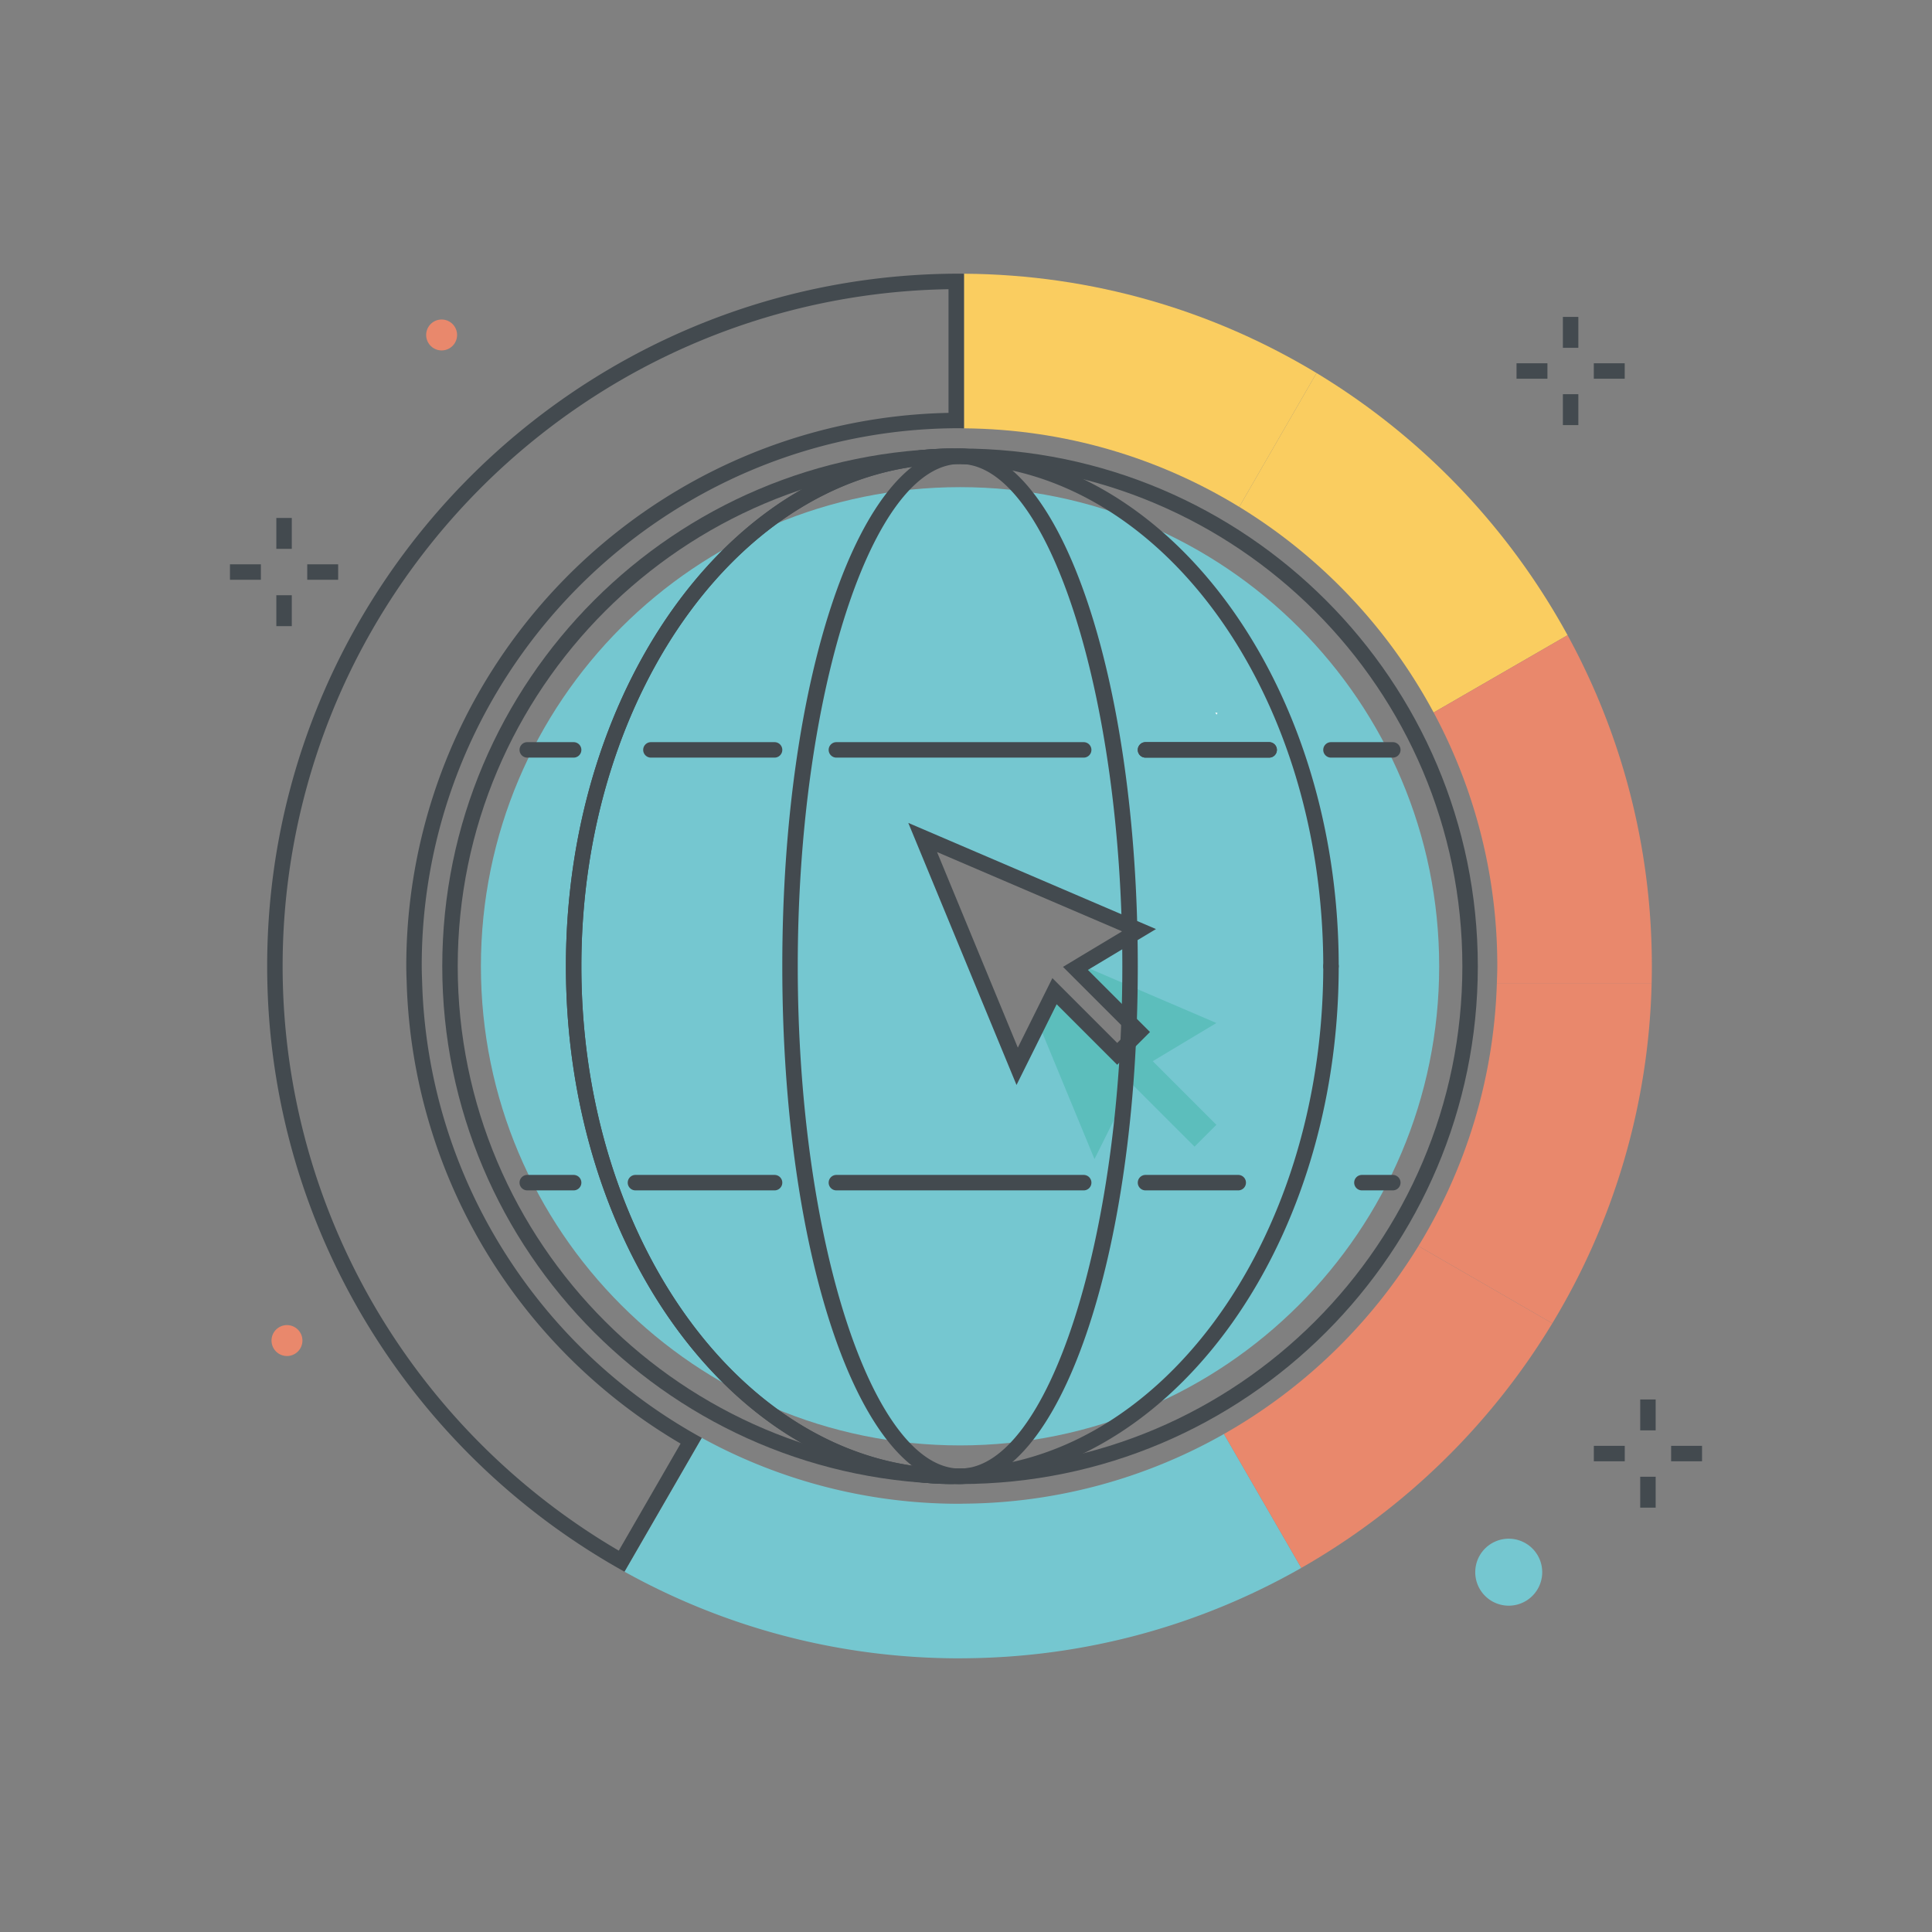 <?xml version="1.0" encoding="utf-8"?><svg xmlns="http://www.w3.org/2000/svg" width="250" height="250" viewBox="0 0 250 250"><rect x="0" y="0" width="250" height="250" fill="#808080" stroke="none"/><g fill="none" fill-rule="evenodd"><path fill="#75C7D0" d="M147.394 133.541l-2.829 2.828-8.11-8.11-4.834 9.72-12.227-29.61 28 12-8.232 4.94 8.232 8.232zm-23.165-70.505c-34.242 0-62 27.758-62 62 0 34.241 27.758 62 62 62 34.241 0 62-27.759 62-62 0-34.242-27.759-62-62-62z"/><path fill="#5CBEBC" d="M157.4 132.377l-17.743-7.605-.489.294 8.232 8.232-2.829 2.829-8.11-8.111-2.134 4.291 7.3 17.68 4.834-9.721 8.11 8.111 2.829-2.829-8.232-8.232 8.232-4.939"/><path fill="#434A4F" d="M124.229 60.035c-35.841 0-65 29.16-65 65 0 35.841 29.159 65 65 65s65-29.159 65-65c0-35.84-29.159-65-65-65zm0 132c-36.944 0-67-30.055-67-67 0-36.944 30.056-67 67-67s67 30.056 67 67c0 36.945-30.056 67-67 67z"/><path fill="#434A4F" d="M123.229 192.035c-27.57 0-50-30.055-50-67 0-36.944 22.43-67 50-67s50 30.056 50 67a1 1 0 1 1-2 0c0-35.84-21.533-65-48-65s-48 29.16-48 65c0 35.841 21.533 65 48 65a1 1 0 0 1 0 2m-49-94h-6a1 1 0 1 1 0-2h6a1 1 0 0 1 0 2"/><path fill="#434A4F" d="M100.229 98.035h-16a1 1 0 1 1 0-2h16a1 1 0 0 1 0 2m80 0h-8a1 1 0 1 1 0-2h8a1 1 0 0 1 0 2m-106 56h-6a1 1 0 1 1 0-2h6a1 1 0 0 1 0 2m26 0h-18a1 1 0 1 1 0-2h18a1 1 0 0 1 0 2m40-56h-32a1 1 0 1 1 0-2h32a1 1 0 0 1 0 2m0 56h-32a1 1 0 1 1 0-2h32a1 1 0 0 1 0 2m40 0h-3.998a1 1 0 1 1 0-2h3.998a1 1 0 0 1 0 2"/><path fill="#434A4F" d="M124.229 60.035c-11.383 0-21 29.767-21 65 0 35.234 9.617 65 21 65s21-29.766 21-65c0-35.233-9.617-65-21-65zm0 132c-12.897 0-23-29.429-23-67 0-37.57 10.103-67 23-67s23 29.43 23 67c0 37.571-10.103 67-23 67zm35.998-38h-11.998a1 1 0 1 1 0-2h11.998a1 1 0 0 1 0 2m4.002-56h-16a1 1 0 1 1 0-2h16a1 1 0 0 1 0 2"/><path fill="#434A4F" d="M164.229 98.035h-16a1 1 0 1 1 0-2h16a1 1 0 0 1 0 2"/><path fill="#434A4F" d="M123.229 192.035c-27.57 0-50-30.055-50-67 0-36.944 22.43-67 50-67a1 1 0 0 1 0 2c-26.467 0-48 29.16-48 65 0 35.841 21.533 65 48 65s48-29.159 48-65a1 1 0 0 1 2 0c0 36.945-22.43 67-50 67"/><path fill="#FFFFFE" d="M157.55 92.26l-.131.22-.159-.292.29.072"/><path fill="#434A4F" d="M121.254 110.255l10.452 25.309 4.472-8.995 8.387 8.386 1.414-1.414-8.43-8.43 7.653-4.593-23.948-10.263zm10.283 30.141l-14.004-33.912 32.052 13.737-8.811 5.286 8.034 8.034-4.243 4.242-7.834-7.834-5.194 10.447zM202.237 45.006h2v-4h-2zM202.237 55.006h2v-4h-2zM206.237 49.006h4v-2h-4zM196.237 49.006h4v-2h-4z"/><path fill="#75C7D0" d="M199.562 203.441a4.333 4.333 0 1 1-8.666 0 4.333 4.333 0 0 1 8.666 0"/><path fill="#434A4F" d="M35.757 71.022h2v-4h-2zM35.757 81.022h2v-4h-2zM39.757 75.022h4v-2h-4zM29.757 75.022h4v-2h-4z"/><path fill="#75C7D0" d="M124.737 194.574v20.007c15.858-.101 30.75-4.34 43.649-11.693l-10.006-17.331a69.122 69.122 0 0 1-33.643 9.017m-.577.014a69.158 69.158 0 0 1-33.354-8.532l-10 17.32c12.855 7.139 27.637 11.212 43.354 11.212.193 0 .385-.005.577-.007v-20.007c-.193.002-.383.014-.577.014"/><path fill="#E9886C" d="M158.38 185.557l10.006 17.331a90.252 90.252 0 0 0 32.481-31.649l-17.323-10.001a70.093 70.093 0 0 1-25.164 24.319"/><path fill="#E9886C" d="M193.691 127.286c-.403 12.404-4.052 24-10.147 33.952l17.323 10.001a89.011 89.011 0 0 0 12.853-43.953h-20.029"/><path fill="#FACD60" d="M160.357 65.59l10.001-17.321c-13.344-8.064-28.949-12.744-45.621-12.85v20.007c13.031.107 25.221 3.805 35.62 10.164"/><path fill="#FACD60" d="M185.512 92.197l17.33-10.005a90.256 90.256 0 0 0-32.484-33.923L160.357 65.59a70.091 70.091 0 0 1 25.155 26.607"/><path fill="#434A4F" d="M124.16 35.412c-16.532 0-32.029 4.506-45.337 12.347a90.253 90.253 0 0 0-33.062 33.93C38.636 94.533 34.572 109.3 34.572 125c0 .764.01 1.526.029 2.286a89.003 89.003 0 0 0 13.154 44.445 90.245 90.245 0 0 0 33.051 31.645l10-17.32a70.089 70.089 0 0 1-25.717-24.332 69.109 69.109 0 0 1-10.459-34.438c-.025-.761-.058-1.519-.058-2.286a69.154 69.154 0 0 1 8.509-33.312 70.079 70.079 0 0 1 25.745-26.603 69.141 69.141 0 0 1 35.334-9.673c.194 0 .384.013.577.014V35.419c-.192-.001-.384-.007-.577-.007zm-1.423 2.011v16.003a71.397 71.397 0 0 0-34.93 9.938 72.038 72.038 0 0 0-26.481 27.363c-5.727 10.46-8.754 22.311-8.754 34.273 0 .634.021 1.263.043 1.892l.016.459a71.39 71.39 0 0 0 10.761 35.431 72.189 72.189 0 0 0 24.675 24.019l-7.998 13.852a88.32 88.32 0 0 1-30.61-29.968A87.346 87.346 0 0 1 36.572 125c0-14.799 3.782-29.441 10.938-42.342a88.186 88.186 0 0 1 32.328-33.176 87.372 87.372 0 0 1 42.899-12.059z"/><path fill="#E9886C" d="M193.749 125c0 .767-.033 1.525-.058 2.286h20.029c.019-.76.029-1.522.029-2.286 0-15.494-3.956-30.081-10.907-42.808l-17.33 10.005A69.154 69.154 0 0 1 193.749 125"/><path fill="#434A4F" d="M212.243 185.09h2v-4h-2zM212.243 195.09h2v-4h-2zM216.243 189.09h4v-2h-4zM206.243 189.09h4v-2h-4z"/><path fill="#E9886C" d="M39.134 173.423a2 2 0 1 1-3.999.001 2 2 0 0 1 3.999-.001M59.146 43.345a2 2 0 1 1-4 0 2 2 0 0 1 4 0"/></g></svg>